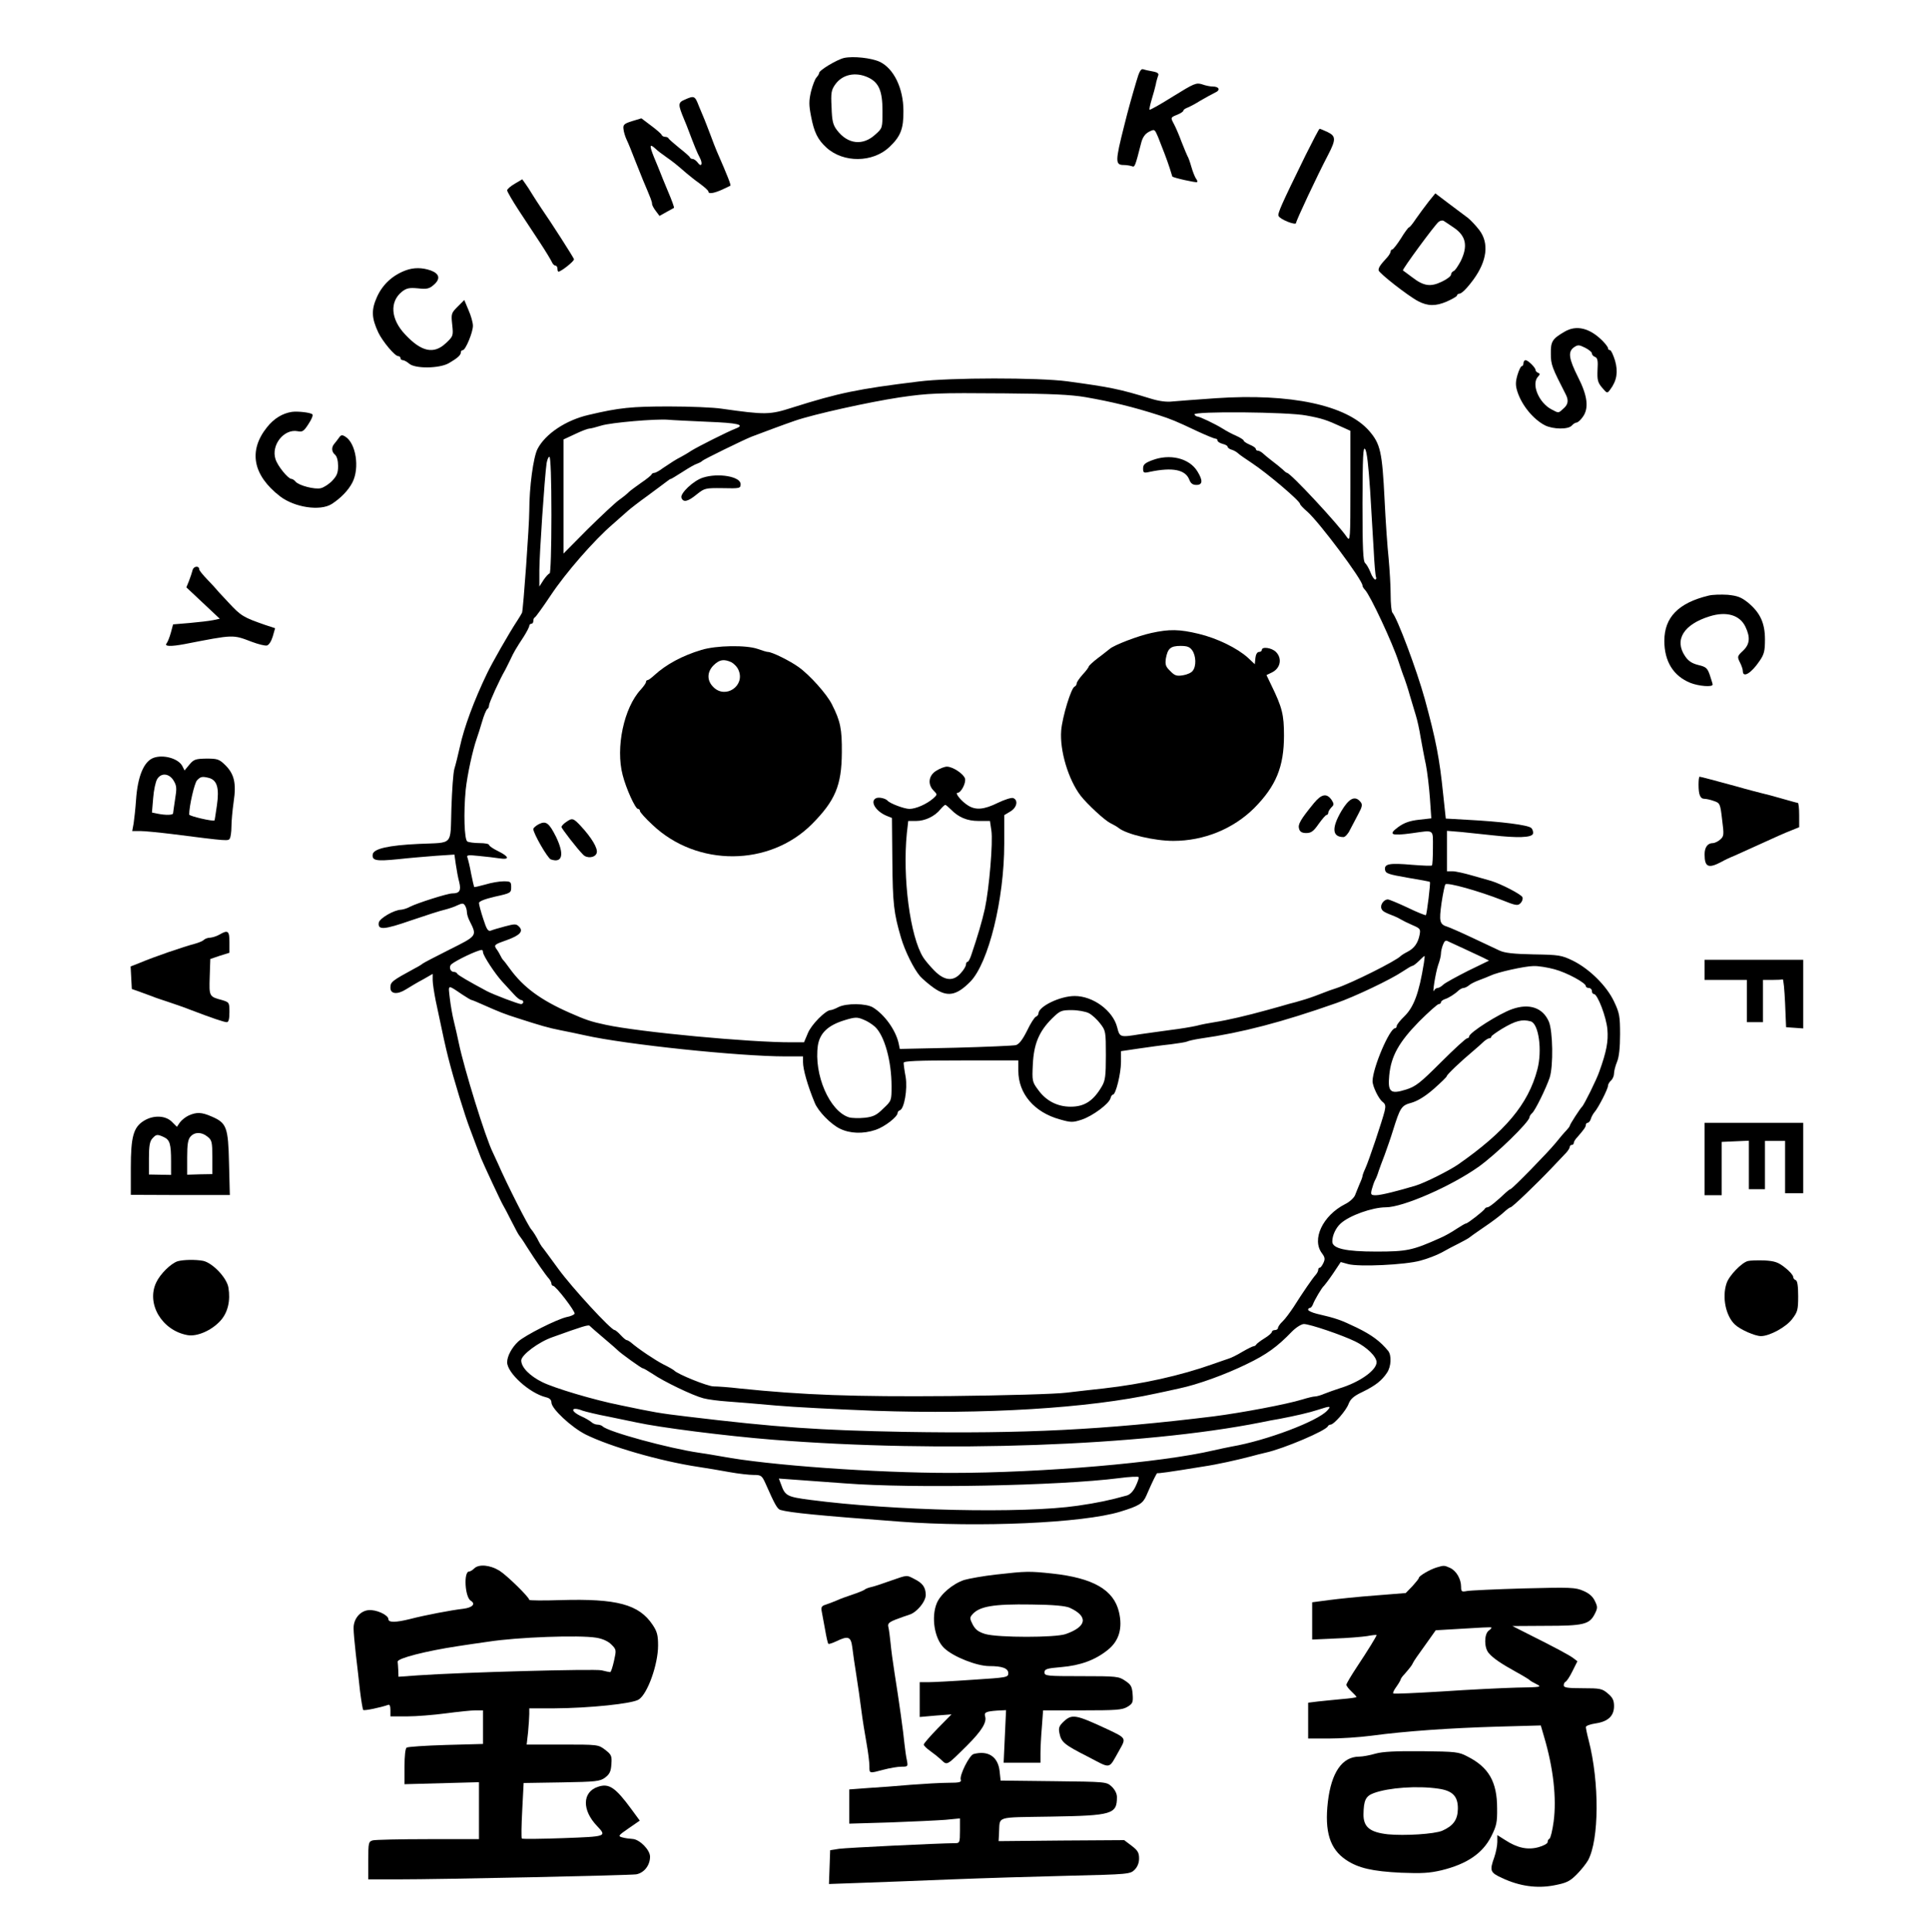 <?xml version="1.0" standalone="no"?>
<!DOCTYPE svg PUBLIC "-//W3C//DTD SVG 20010904//EN"
 "http://www.w3.org/TR/2001/REC-SVG-20010904/DTD/svg10.dtd">
<svg version="1.0" xmlns="http://www.w3.org/2000/svg"
 width="959pt" height="960pt" viewBox="0 0 959 960"
 preserveAspectRatio="xMidYMid meet">
<g transform="translate(0,960) scale(0.1,-0.1)"
fill="#000000" stroke="none">
<path d="M4194 9312 c-35 -8 -124 -61 -124 -75 0 -5 -6 -14 -13 -22 -7 -7 -19
-38 -27 -69 -11 -47 -11 -68 0 -124 15 -79 33 -116 77 -156 84 -76 229 -75
312 3 56 53 71 91 70 180 0 112 -48 211 -118 244 -41 19 -131 29 -177 19z
m120 -97 c53 -25 71 -67 71 -166 0 -85 0 -86 -35 -117 -62 -58 -138 -49 -191
21 -20 26 -25 46 -27 114 -4 72 -1 86 18 113 36 51 102 64 164 35z"/>
<path d="M5647 9197 c-22 -74 -41 -141 -61 -222 -45 -178 -45 -195 -2 -195 13
0 31 -3 40 -6 15 -6 16 -3 47 118 7 26 19 43 38 53 28 14 28 14 45 -25 25 -63
44 -112 58 -155 7 -22 13 -41 13 -42 2 -6 119 -32 123 -28 3 2 1 10 -5 17 -5
7 -16 33 -23 58 -7 25 -16 50 -20 55 -3 6 -16 37 -29 70 -12 33 -29 72 -37 87
-18 34 -19 34 16 48 17 7 30 16 30 20 0 4 8 10 18 14 9 3 40 19 67 36 28 16
60 34 73 40 28 12 20 30 -12 30 -13 0 -37 5 -53 11 -29 9 -39 5 -144 -60 -62
-39 -115 -69 -117 -66 -2 2 3 25 11 52 8 26 17 59 20 73 2 14 8 32 11 42 6 12
0 18 -26 23 -18 3 -40 8 -48 11 -11 3 -20 -13 -33 -59z"/>
<path d="M3403 9105 c-35 -15 -35 -23 -3 -100 7 -16 16 -39 20 -50 31 -82 44
-114 57 -138 17 -32 8 -51 -11 -24 -7 9 -18 17 -24 17 -6 0 -12 3 -14 8 -1 4
-25 25 -53 47 -27 22 -51 43 -53 47 -2 5 -10 8 -17 8 -7 0 -15 4 -17 9 -1 5
-25 26 -52 46 l-49 37 -46 -14 c-39 -12 -46 -18 -43 -39 1 -13 8 -37 16 -54 8
-16 26 -61 41 -100 15 -38 33 -83 40 -100 39 -92 45 -107 45 -118 0 -7 9 -23
19 -36 l18 -24 34 19 c19 10 36 20 38 21 2 2 -11 38 -29 80 -18 43 -36 87 -40
98 -4 11 -18 44 -30 73 -24 60 -23 70 6 44 10 -10 35 -29 54 -42 34 -24 46
-33 100 -80 14 -12 44 -36 68 -53 23 -17 42 -34 42 -39 0 -13 26 -9 67 9 21
10 40 19 42 20 4 3 -12 45 -68 173 -6 14 -20 50 -31 80 -11 30 -25 64 -29 75
-5 11 -17 41 -28 67 -20 52 -23 54 -70 33z"/>
<path d="M6487 8828 c-122 -249 -139 -288 -134 -301 6 -17 87 -49 87 -35 0 11
104 233 160 340 39 75 38 92 -4 112 -19 9 -36 16 -39 16 -3 0 -34 -60 -70
-132z"/>
<path d="M2558 8687 c-21 -12 -38 -27 -38 -33 0 -6 26 -51 58 -100 32 -49 81
-123 108 -164 27 -41 52 -83 56 -92 4 -10 12 -18 18 -18 5 0 10 -7 10 -15 0
-8 2 -15 5 -15 13 0 80 53 77 62 -3 10 -113 182 -161 251 -14 21 -35 53 -46
71 -11 19 -27 43 -35 54 l-15 21 -37 -22z"/>
<path d="M7098 8597 c-18 -23 -46 -61 -62 -84 -16 -24 -31 -43 -35 -43 -3 0
-22 -25 -40 -55 -19 -30 -39 -55 -43 -55 -4 0 -8 -4 -8 -10 0 -5 -8 -19 -17
-29 -35 -38 -43 -50 -43 -64 0 -13 147 -128 197 -154 48 -25 87 -25 141 -2 29
13 52 26 52 31 0 4 5 8 10 8 12 0 37 24 71 70 68 93 79 181 30 246 -16 21 -42
49 -57 61 -16 12 -59 44 -96 72 l-66 50 -34 -42z m124 -127 c63 -42 73 -92 36
-168 -13 -24 -28 -47 -35 -49 -7 -3 -13 -11 -13 -18 0 -7 -20 -23 -46 -35 -56
-27 -90 -22 -147 22 -23 17 -44 33 -46 34 -5 4 158 226 177 241 8 7 20 9 26 5
6 -4 28 -18 48 -32z"/>
<path d="M2015 8256 c-64 -24 -113 -69 -141 -130 -30 -66 -28 -106 6 -179 22
-45 82 -117 99 -117 6 0 11 -4 11 -10 0 -5 5 -10 12 -10 6 0 20 -8 31 -17 28
-26 150 -25 197 2 43 25 60 40 60 54 0 6 4 11 10 11 13 0 50 88 50 121 0 16
-10 51 -22 78 l-21 50 -33 -33 c-31 -31 -33 -35 -27 -89 6 -56 5 -58 -31 -92
-60 -57 -122 -44 -203 43 -72 76 -78 163 -15 213 22 17 36 20 79 16 44 -5 56
-2 78 17 35 30 29 56 -15 72 -43 15 -85 15 -125 0z"/>
<path d="M7775 7952 c-62 -36 -70 -49 -69 -110 0 -55 6 -69 75 -204 14 -28 11
-49 -13 -69 -25 -23 -22 -23 -58 -4 -64 33 -103 127 -67 164 10 11 10 14 0 18
-7 3 -13 9 -13 14 0 12 -37 49 -50 49 -5 0 -10 -7 -10 -15 0 -8 -4 -15 -9 -15
-4 0 -14 -20 -21 -44 -10 -35 -10 -52 0 -83 22 -68 79 -137 137 -167 41 -20
116 -21 133 -1 7 8 18 15 24 15 6 0 20 13 30 27 32 43 25 105 -23 199 -46 92
-51 126 -20 148 19 13 25 13 55 -2 18 -9 34 -22 34 -28 0 -7 7 -15 16 -18 12
-5 15 -19 12 -64 -2 -51 1 -63 23 -89 25 -29 25 -29 40 -9 33 44 40 88 24 144
-9 29 -20 52 -25 52 -6 0 -10 4 -10 10 0 5 -13 22 -28 37 -63 63 -129 79 -187
45z"/>
<path d="M4565 7704 c-303 -37 -398 -57 -626 -129 -115 -37 -135 -37 -354 -6
-38 6 -156 11 -261 11 -185 0 -247 -6 -399 -42 -113 -26 -215 -94 -254 -169
-21 -41 -41 -189 -41 -308 0 -72 -30 -490 -36 -506 -2 -5 -13 -23 -24 -40 -41
-62 -124 -208 -149 -260 -66 -137 -115 -270 -136 -367 -9 -40 -21 -89 -27
-108 -6 -19 -12 -108 -15 -198 -6 -189 13 -168 -163 -176 -150 -7 -224 -24
-228 -52 -4 -31 16 -35 126 -24 53 6 138 13 189 17 l91 6 7 -49 c4 -27 11 -67
17 -88 10 -42 2 -56 -35 -56 -23 0 -174 -48 -209 -66 -14 -8 -34 -14 -45 -15
-35 -1 -108 -43 -111 -65 -5 -37 26 -35 161 12 73 25 148 49 167 53 19 5 48
14 63 22 24 11 30 11 38 -2 5 -8 9 -22 9 -32 0 -10 6 -30 14 -45 37 -74 38
-72 -102 -142 -70 -35 -129 -66 -132 -69 -3 -3 -20 -14 -38 -23 -116 -63 -122
-68 -122 -97 0 -31 34 -35 77 -8 21 13 59 36 86 50 l47 27 0 -31 c0 -16 7 -62
15 -102 39 -186 48 -226 62 -282 28 -111 83 -290 109 -357 8 -21 21 -57 30
-80 9 -24 20 -52 24 -63 14 -34 100 -219 110 -235 5 -8 24 -44 42 -80 18 -36
35 -67 38 -70 3 -3 20 -27 37 -55 45 -71 96 -144 111 -160 6 -7 12 -18 12 -24
0 -6 4 -11 8 -11 14 0 113 -130 107 -139 -3 -5 -20 -13 -38 -16 -50 -11 -208
-91 -242 -122 -32 -30 -55 -73 -55 -103 0 -53 111 -154 193 -174 18 -4 27 -13
27 -26 0 -31 99 -123 170 -159 121 -60 368 -132 560 -161 41 -6 111 -18 155
-26 44 -8 98 -14 120 -14 37 0 41 -3 59 -43 46 -104 58 -126 74 -131 50 -14
182 -27 592 -58 394 -30 911 -7 1095 49 95 29 114 41 131 80 33 76 52 114 55
112 4 -2 52 4 229 33 68 10 166 32 235 50 22 6 56 15 75 19 90 20 299 109 308
131 2 4 8 8 13 8 17 0 78 70 90 103 9 24 25 39 70 60 65 32 95 56 121 95 21
31 23 86 6 108 -38 47 -82 80 -156 116 -79 38 -100 46 -199 69 -24 6 -43 15
-43 20 0 5 4 9 9 9 5 0 11 8 15 18 7 20 45 85 55 92 3 3 24 30 45 61 l38 57
36 -10 c53 -15 285 -4 360 17 34 9 81 27 105 40 23 13 62 34 87 46 25 13 47
25 50 28 3 3 37 27 75 53 39 26 82 59 97 73 15 14 30 25 34 25 8 0 129 116
203 194 31 33 64 68 74 78 9 10 17 23 17 28 0 6 5 10 10 10 6 0 10 5 10 10 0
6 8 19 18 29 32 37 42 50 42 61 0 5 4 10 9 10 5 0 13 9 16 20 3 11 12 26 18
33 18 20 67 115 67 131 0 7 7 19 15 26 8 7 15 23 15 35 0 12 7 39 15 58 10 24
15 70 15 137 0 90 -3 106 -30 163 -37 78 -122 162 -205 203 -56 27 -69 29
-194 31 -101 2 -144 7 -170 19 -20 9 -81 38 -136 64 -55 26 -110 50 -122 54
-40 12 -43 26 -30 119 7 47 16 89 19 92 10 11 166 -33 281 -78 69 -28 79 -29
92 -16 9 9 13 22 10 30 -5 14 -106 66 -155 81 -14 4 -56 16 -95 27 -38 11 -82
21 -97 21 l-28 0 0 101 0 100 73 -6 c39 -4 108 -11 152 -16 124 -14 195 -12
202 7 3 8 -1 22 -8 29 -15 15 -148 32 -320 41 l-105 6 -13 121 c-18 178 -36
270 -91 472 -41 148 -137 403 -161 430 -5 5 -9 45 -9 90 0 44 -5 125 -10 180
-6 55 -15 185 -20 289 -12 243 -21 280 -77 345 -112 128 -391 187 -761 162
-92 -6 -188 -14 -214 -16 -30 -4 -68 1 -110 14 -156 48 -202 57 -415 86 -143
19 -581 19 -738 -1z m830 -78 c126 -22 235 -48 365 -90 56 -18 84 -29 187 -78
45 -21 87 -38 92 -38 6 0 11 -4 11 -10 0 -5 11 -12 25 -16 14 -3 25 -10 25
-14 0 -5 9 -12 20 -15 11 -3 26 -12 32 -18 7 -7 38 -28 68 -48 76 -50 240
-189 240 -204 0 -4 16 -21 36 -38 60 -53 274 -339 274 -367 0 -5 6 -15 13 -22
26 -28 136 -262 167 -358 10 -30 22 -66 28 -80 5 -14 18 -52 27 -85 10 -33 23
-78 30 -100 7 -22 18 -71 24 -110 7 -38 18 -99 26 -135 7 -36 16 -110 20 -166
l7 -101 -62 -7 c-45 -5 -73 -15 -102 -36 -52 -38 -36 -45 67 -31 114 16 105
22 105 -72 0 -46 -2 -86 -5 -88 -2 -3 -46 -1 -97 3 -114 10 -140 5 -136 -24 3
-19 15 -23 112 -40 60 -10 110 -19 111 -21 4 -4 -15 -160 -20 -165 -2 -2 -43
14 -90 37 -47 22 -92 41 -99 41 -20 0 -39 -27 -32 -45 5 -14 15 -19 66 -39 8
-3 22 -10 30 -15 8 -5 34 -18 57 -28 40 -17 42 -20 37 -48 -8 -42 -27 -68 -60
-85 -16 -8 -31 -18 -34 -21 -20 -23 -246 -136 -320 -160 -14 -4 -50 -17 -80
-29 -30 -12 -71 -26 -90 -31 -19 -6 -48 -14 -65 -18 -16 -5 -66 -19 -110 -31
-101 -28 -196 -50 -260 -60 -27 -4 -68 -12 -90 -18 -22 -5 -80 -15 -130 -21
-49 -7 -118 -16 -151 -21 -99 -16 -100 -16 -113 35 -21 82 -119 155 -211 155
-73 0 -180 -52 -180 -87 0 -6 -6 -13 -13 -16 -7 -3 -27 -34 -44 -70 -22 -44
-39 -66 -55 -71 -13 -3 -148 -9 -300 -13 l-277 -6 -6 29 c-15 65 -69 141 -127
177 -34 21 -132 22 -172 2 -15 -8 -33 -15 -39 -15 -24 0 -96 -72 -113 -115
l-19 -45 -60 0 c-208 -1 -760 51 -925 87 -72 15 -101 25 -180 60 -143 63 -229
126 -296 218 -16 22 -31 42 -35 45 -3 3 -8 12 -12 20 -4 8 -12 23 -19 32 -16
22 -12 24 53 47 63 23 81 43 58 66 -14 14 -21 14 -70 1 -30 -8 -61 -17 -70
-21 -14 -5 -21 6 -38 59 -12 36 -21 71 -21 78 0 9 29 20 80 32 78 17 80 19 80
47 0 27 -3 29 -38 29 -21 0 -62 -7 -91 -16 -29 -8 -54 -14 -55 -12 -1 2 -8 31
-15 66 -6 35 -15 70 -18 79 -6 14 1 15 58 9 35 -3 81 -9 102 -12 51 -8 47 9
-8 36 -25 12 -45 26 -45 31 0 5 -21 9 -47 9 -27 0 -54 4 -61 8 -15 10 -19 143
-8 257 8 74 34 195 55 255 5 14 17 51 26 82 9 32 21 60 26 64 5 3 9 11 9 19 0
12 54 131 80 175 4 8 16 31 25 50 18 39 28 56 68 117 15 24 27 47 27 53 0 5 5
10 10 10 6 0 10 6 10 14 0 8 3 16 8 18 4 2 39 50 77 107 76 115 218 277 310
356 32 28 66 58 77 68 10 9 55 44 101 77 45 33 87 65 94 70 7 6 14 10 17 10 2
0 28 16 58 35 29 19 62 38 73 41 11 4 22 10 25 14 5 6 202 103 245 120 58 22
165 62 215 79 92 32 368 93 520 116 145 21 184 23 525 20 227 -2 324 -6 400
-19z m1096 -91 c77 -14 101 -22 177 -57 l42 -19 0 -277 c0 -261 -1 -275 -17
-252 -42 63 -281 320 -298 320 -3 0 -13 8 -23 18 -10 9 -33 28 -52 42 -18 14
-39 31 -46 38 -7 6 -17 12 -23 12 -6 0 -11 4 -11 9 0 5 -13 14 -30 21 -16 7
-30 16 -30 20 0 4 -17 15 -37 24 -21 9 -51 25 -68 36 -35 22 -114 60 -126 60
-4 0 -11 5 -14 10 -10 17 465 13 556 -5z m-2978 -31 c156 -6 192 -15 142 -34
-39 -15 -186 -89 -220 -110 -16 -11 -39 -24 -50 -30 -26 -13 -52 -30 -92 -57
-17 -13 -36 -23 -41 -23 -6 0 -12 -3 -14 -7 -1 -5 -25 -24 -53 -43 -27 -19
-54 -39 -60 -45 -5 -6 -27 -24 -48 -39 -21 -15 -92 -82 -158 -147 l-119 -120
0 283 0 284 58 27 c31 15 63 27 70 27 7 0 34 7 60 15 48 15 270 34 332 29 19
-2 106 -6 193 -10z m3295 -341 c6 -103 14 -239 18 -302 3 -63 8 -120 11 -128
3 -7 1 -13 -4 -13 -5 0 -16 16 -23 35 -8 20 -20 41 -27 47 -10 8 -13 74 -13
297 1 234 3 283 13 269 9 -10 17 -85 25 -205z m-4068 -123 c0 -166 -4 -290 -9
-290 -5 0 -18 -15 -30 -32 l-21 -33 0 80 c0 76 26 463 36 533 3 17 9 32 14 32
6 0 10 -113 10 -290z m4535 -2155 c33 -15 74 -35 92 -43 l32 -16 -105 -51
c-57 -29 -112 -59 -122 -68 -10 -10 -23 -17 -29 -17 -6 0 -14 -6 -17 -12 -11
-26 7 88 20 126 8 21 14 47 14 57 0 10 4 29 10 44 8 20 13 24 27 16 10 -5 45
-21 78 -36z m-4875 -17 c0 -16 59 -107 97 -148 17 -19 43 -47 57 -62 14 -16
30 -28 36 -28 5 0 10 -4 10 -10 0 -5 -5 -10 -11 -10 -13 0 -134 46 -169 64
-88 47 -145 80 -148 87 -2 5 -10 9 -17 9 -18 0 -26 26 -12 38 26 21 127 69
150 71 4 1 7 -4 7 -11z m4675 -55 c-24 -149 -50 -218 -97 -264 -21 -20 -38
-42 -38 -48 0 -6 -4 -11 -8 -11 -27 0 -111 -196 -112 -263 0 -26 31 -90 51
-104 13 -10 15 -20 9 -45 -11 -45 -78 -246 -96 -285 -8 -17 -14 -34 -14 -38 0
-4 -6 -21 -14 -38 -7 -18 -18 -43 -23 -57 -6 -14 -28 -34 -49 -44 -112 -57
-168 -176 -115 -245 14 -19 16 -28 7 -47 -6 -13 -14 -24 -18 -24 -5 0 -8 -5
-8 -11 0 -6 -6 -17 -12 -24 -15 -16 -66 -90 -110 -160 -18 -27 -42 -60 -55
-72 -13 -12 -23 -27 -23 -33 0 -5 -7 -10 -15 -10 -8 0 -15 -4 -15 -9 0 -5 -17
-20 -37 -32 -21 -13 -39 -27 -41 -31 -2 -4 -8 -8 -12 -8 -5 0 -31 -13 -57 -28
-26 -16 -57 -31 -68 -34 -11 -4 -45 -15 -75 -26 -166 -59 -352 -100 -545 -122
-49 -5 -133 -15 -185 -21 -54 -7 -302 -14 -580 -17 -479 -4 -728 5 -1047 38
-50 6 -108 10 -127 10 -30 0 -180 61 -196 79 -3 3 -26 17 -53 30 -41 21 -125
77 -164 111 -7 5 -15 10 -19 10 -4 0 -17 11 -30 25 -13 14 -26 25 -30 25 -18
0 -212 211 -279 303 -41 56 -78 107 -83 112 -4 6 -11 17 -15 25 -8 18 -30 53
-37 60 -14 14 -120 222 -167 330 -9 19 -20 43 -24 52 -37 74 -143 418 -169
543 -7 33 -18 83 -25 110 -7 28 -16 79 -20 114 -8 70 -13 69 61 19 23 -15 44
-28 48 -28 3 0 29 -11 58 -24 79 -35 106 -46 173 -67 109 -35 149 -47 210 -59
33 -6 87 -18 120 -25 203 -46 770 -105 998 -105 l87 0 0 -29 c0 -35 23 -117
58 -201 17 -43 80 -107 125 -129 51 -25 116 -27 178 -6 45 15 109 65 109 84 0
5 5 11 11 13 22 7 39 105 29 166 -6 31 -10 63 -10 70 0 9 64 12 285 12 l285 0
0 -52 c0 -113 79 -206 206 -241 56 -16 64 -16 110 -1 55 19 134 78 142 106 2
10 8 18 12 18 14 0 40 105 40 162 l0 54 88 13 c48 7 119 17 159 21 40 5 76 11
82 14 5 3 35 10 68 15 204 29 403 81 673 176 92 32 270 117 328 156 24 16 46
29 50 29 4 0 19 11 32 24 14 14 26 25 28 25 2 1 0 -16 -3 -36z m649 -30 c63
-17 156 -68 156 -84 0 -5 7 -9 15 -9 8 0 15 -7 15 -15 0 -8 4 -15 10 -15 18 0
62 -115 67 -176 5 -59 -4 -109 -40 -209 -13 -39 -77 -168 -86 -175 -8 -7 -61
-88 -61 -95 0 -3 -8 -13 -17 -23 -10 -10 -34 -38 -53 -62 -39 -48 -217 -230
-225 -230 -3 0 -13 -8 -23 -17 -43 -41 -82 -73 -91 -73 -5 0 -11 -3 -13 -7 -4
-10 -85 -73 -93 -73 -4 0 -26 -13 -49 -28 -22 -15 -59 -36 -81 -45 -136 -61
-164 -67 -317 -67 -151 0 -218 15 -218 50 0 30 17 67 41 89 43 40 158 81 225
81 85 0 323 104 459 200 88 62 255 225 255 248 0 5 6 14 13 20 15 13 69 123
87 176 19 58 16 232 -4 279 -30 69 -97 92 -182 62 -64 -22 -214 -117 -214
-136 0 -5 -5 -9 -10 -9 -6 0 -64 -53 -130 -119 -104 -104 -126 -121 -174 -136
-77 -24 -91 -13 -83 71 9 95 48 165 148 267 48 48 92 87 98 87 6 0 11 4 11 9
0 5 8 11 18 15 20 6 50 25 70 44 7 6 18 12 24 12 6 0 19 6 27 13 9 8 32 19 51
26 19 7 44 17 55 22 37 18 170 47 214 48 25 1 72 -7 105 -16z m-2314 -218 c16
-8 42 -32 57 -52 27 -35 28 -40 28 -157 0 -103 -3 -126 -20 -155 -42 -72 -86
-101 -155 -101 -66 0 -122 29 -161 83 -30 40 -31 45 -27 127 5 101 30 163 95
228 40 39 46 42 98 42 31 0 69 -7 85 -15z m-1062 -68 c47 -44 82 -170 82 -295
0 -71 0 -73 -41 -111 -33 -33 -49 -41 -92 -46 -29 -3 -64 -2 -78 2 -97 30
-176 213 -155 358 10 61 50 99 130 124 55 17 65 17 96 4 19 -7 45 -24 58 -36z
m3258 27 c40 -11 58 -145 33 -239 -45 -173 -161 -310 -395 -473 -44 -30 -163
-90 -209 -104 -86 -26 -173 -48 -198 -48 -25 0 -27 3 -21 28 4 15 11 36 16 46
6 10 14 31 18 45 5 14 18 51 30 81 11 30 30 84 41 120 37 118 42 126 94 140
30 9 68 32 110 69 35 31 64 59 64 63 1 8 67 71 129 123 20 17 44 38 54 48 10
9 23 17 28 17 6 0 10 3 10 8 0 4 24 21 53 39 67 40 100 49 143 37z m-4606
-1574 c36 -30 67 -58 70 -61 12 -13 117 -89 124 -89 4 0 26 -13 49 -28 55 -38
201 -108 252 -121 22 -6 76 -13 120 -16 44 -3 152 -12 240 -20 88 -8 307 -19
487 -26 551 -19 1065 12 1403 86 33 7 85 18 115 25 91 19 229 69 335 121 98
47 152 86 225 162 21 21 47 37 59 37 29 0 191 -55 256 -87 57 -28 105 -75 105
-103 0 -40 -85 -100 -185 -130 -22 -7 -55 -19 -73 -26 -18 -8 -40 -14 -48 -14
-9 0 -37 -7 -63 -15 -78 -24 -301 -66 -441 -84 -545 -67 -944 -87 -1535 -77
-425 8 -631 22 -1080 76 -142 17 -158 20 -335 57 -130 26 -324 84 -385 114
-63 31 -105 74 -105 108 0 27 86 92 156 116 147 53 179 63 184 56 3 -3 34 -31
70 -61z m3595 -360 c-48 -53 -301 -149 -475 -179 -25 -5 -65 -13 -90 -19 -259
-61 -852 -112 -1305 -112 -374 0 -907 38 -1140 82 -33 6 -82 14 -110 18 -152
22 -452 104 -480 131 -5 5 -17 9 -26 9 -10 0 -24 6 -31 13 -7 6 -30 20 -51 29
-57 27 -49 50 9 27 16 -5 72 -19 126 -29 54 -11 117 -24 140 -29 113 -25 441
-67 678 -86 840 -67 1836 -31 2425 86 28 6 70 14 95 18 78 15 144 30 190 45
61 20 66 19 45 -4z m-952 -376 c-11 -24 -27 -41 -43 -46 -86 -24 -148 -37
-245 -51 -273 -40 -917 -25 -1329 29 -115 15 -125 20 -145 77 l-11 29 83 -6
c45 -3 156 -11 247 -18 334 -26 1062 -12 1360 26 52 7 96 9 98 5 2 -4 -5 -24
-15 -45z"/>
<path d="M5723 7312 c-34 -13 -43 -21 -43 -40 0 -22 3 -24 33 -17 114 24 178
11 197 -40 7 -18 17 -25 35 -25 31 0 33 22 5 67 -40 66 -138 90 -227 55z"/>
<path d="M3492 7226 c-47 -15 -114 -79 -106 -100 9 -24 31 -20 76 17 39 31 43
32 129 31 85 -2 89 -1 89 20 0 38 -112 57 -188 32z"/>
<path d="M5720 6454 c-65 -14 -185 -60 -206 -79 -7 -5 -32 -26 -58 -45 -25
-19 -45 -38 -46 -42 0 -4 -13 -22 -30 -40 -16 -18 -30 -38 -30 -44 0 -7 -5
-14 -10 -16 -17 -5 -61 -149 -67 -218 -8 -99 35 -244 97 -325 32 -41 118 -121
146 -135 16 -8 36 -19 44 -26 41 -31 177 -63 270 -63 152 0 297 59 402 163
108 109 148 205 148 360 0 105 -9 140 -63 251 l-24 50 27 13 c43 21 52 70 20
102 -21 21 -70 28 -70 10 0 -5 -6 -10 -14 -10 -9 0 -16 -12 -18 -30 l-3 -31
-34 32 c-53 48 -153 97 -245 119 -96 23 -145 24 -236 4z m204 -86 c19 -27 21
-78 3 -101 -6 -10 -29 -20 -49 -23 -31 -5 -41 -2 -63 21 -23 22 -26 32 -22 62
9 50 23 63 73 63 33 0 46 -5 58 -22z"/>
<path d="M3485 6370 c-96 -29 -175 -72 -234 -126 -14 -13 -29 -24 -33 -24 -5
0 -8 -4 -8 -9 0 -6 -12 -22 -26 -38 -84 -90 -126 -289 -90 -425 17 -67 63
-168 76 -168 6 0 10 -5 10 -11 0 -5 28 -37 63 -69 221 -209 580 -207 791 4
116 117 148 192 149 356 1 117 -7 156 -49 239 -25 51 -111 147 -166 186 -43
31 -132 75 -152 75 -6 0 -29 7 -51 15 -57 20 -205 18 -280 -5z m149 -61 c13
-7 30 -24 36 -40 33 -78 -65 -144 -125 -84 -33 32 -33 75 1 109 29 28 50 32
88 15z"/>
<path d="M4653 5770 c-39 -23 -45 -68 -14 -99 19 -19 19 -20 -2 -39 -32 -28
-86 -52 -118 -52 -26 0 -97 27 -109 41 -10 11 -40 18 -55 13 -35 -14 -5 -66
52 -89 l25 -10 2 -215 c2 -212 7 -257 43 -380 20 -68 64 -156 95 -192 13 -14
43 -40 67 -57 68 -48 113 -40 183 31 90 93 168 409 168 685 l0 142 30 18 c33
19 41 57 14 67 -8 3 -43 -8 -76 -24 -69 -34 -111 -38 -151 -11 -31 20 -64 61
-49 61 18 0 43 50 37 71 -8 24 -61 59 -90 59 -11 0 -35 -9 -52 -20z m71 -192
c39 -40 81 -58 139 -58 l56 0 7 -47 c9 -57 -11 -290 -32 -388 -14 -63 -36
-138 -68 -232 -6 -18 -14 -33 -18 -33 -5 0 -8 -6 -8 -13 0 -8 -11 -27 -25 -42
-37 -44 -82 -40 -132 11 -21 21 -46 51 -55 65 -66 104 -104 398 -82 618 l7 61
39 0 c44 0 93 23 121 58 10 12 21 22 24 22 3 0 15 -10 27 -22z"/>
<path d="M6529 5609 c-67 -82 -81 -106 -74 -128 4 -15 15 -21 36 -21 24 0 36
9 61 45 18 25 35 45 40 45 4 0 8 5 8 11 0 6 7 17 15 26 14 13 14 18 2 37 -24
35 -50 31 -88 -15z"/>
<path d="M6665 5569 c-49 -84 -46 -129 11 -129 7 0 22 15 31 34 10 19 29 55
42 80 20 37 22 48 11 61 -27 33 -57 18 -95 -46z"/>
<path d="M2812 5514 c-12 -8 -22 -19 -22 -24 0 -7 77 -107 107 -137 19 -21 61
-16 68 8 7 22 -25 76 -81 136 -36 38 -41 39 -72 17z"/>
<path d="M2677 5504 c-15 -8 -27 -19 -27 -24 0 -22 71 -145 87 -151 58 -20 68
25 26 112 -35 70 -50 81 -86 63z"/>
<path d="M1450 7553 c-46 -7 -89 -33 -123 -76 -94 -117 -71 -239 65 -344 72
-55 199 -74 256 -38 45 29 83 68 103 107 37 72 18 195 -35 228 -16 10 -22 9
-32 -6 -8 -11 -18 -24 -24 -31 -14 -17 -12 -39 5 -53 9 -8 15 -29 15 -56 0
-34 -6 -49 -29 -73 -16 -17 -41 -33 -56 -37 -30 -8 -110 13 -126 32 -6 8 -16
14 -21 14 -16 0 -68 63 -79 98 -23 70 42 152 110 139 24 -5 31 0 54 36 15 22
24 44 19 48 -10 9 -72 16 -102 12z"/>
<path d="M957 6767 c-3 -12 -11 -36 -18 -54 l-13 -32 83 -78 83 -78 -33 -7
c-19 -4 -71 -10 -116 -14 l-83 -7 -11 -41 c-6 -22 -16 -47 -21 -53 -13 -16 19
-17 89 -4 247 48 238 48 335 11 32 -12 65 -20 74 -18 10 2 22 21 29 44 l12 42
-46 15 c-112 39 -123 45 -186 113 -36 38 -65 70 -65 71 0 1 -18 20 -40 43 -22
23 -40 45 -40 50 0 20 -28 17 -33 -3z"/>
<path d="M8490 6640 c-150 -36 -220 -108 -220 -225 0 -102 45 -175 130 -209
41 -16 110 -22 110 -8 0 4 -7 25 -14 47 -12 35 -19 41 -57 50 -32 8 -50 20
-66 44 -55 81 -7 158 122 198 83 26 150 7 178 -52 25 -53 22 -87 -13 -120 -28
-26 -28 -29 -15 -56 8 -15 15 -35 15 -44 0 -36 42 -11 83 50 23 33 27 50 27
107 0 82 -24 133 -84 183 -34 27 -52 34 -101 39 -33 2 -76 1 -95 -4z"/>
<path d="M761 5833 c-47 -19 -77 -92 -85 -208 -3 -44 -9 -97 -12 -117 l-7 -38
39 0 c22 0 93 -7 159 -15 281 -36 279 -35 287 -22 4 6 8 33 8 59 0 26 5 81 11
123 14 93 3 139 -43 184 -29 28 -38 31 -92 31 -55 -1 -63 -4 -85 -30 l-24 -29
-11 22 c-20 38 -96 59 -145 40z m102 -113 c15 -25 16 -38 7 -92 -5 -35 -10
-66 -10 -70 0 -9 -36 -10 -76 -2 l-29 6 6 71 c3 40 12 82 20 95 20 33 60 29
82 -8z m175 14 c41 -11 52 -51 40 -135 -6 -41 -11 -75 -12 -76 -6 -7 -126 21
-126 29 0 42 26 156 39 170 18 19 26 20 59 12z"/>
<path d="M8440 5701 c0 -51 8 -71 30 -71 9 0 31 -5 47 -11 29 -10 31 -13 40
-92 10 -76 9 -83 -9 -99 -11 -10 -28 -18 -37 -18 -26 0 -41 -21 -41 -56 0 -64
19 -72 86 -36 10 6 39 20 64 30 25 11 77 35 115 52 99 45 125 57 168 74 l37
15 0 60 c0 34 -3 61 -7 61 -5 0 -39 10 -78 21 -38 11 -86 24 -105 28 -19 5
-71 18 -115 31 -106 29 -185 50 -190 50 -3 0 -5 -18 -5 -39z"/>
<path d="M1090 4955 c-14 -8 -34 -14 -45 -15 -12 0 -26 -5 -32 -11 -6 -6 -26
-14 -44 -19 -57 -15 -201 -64 -279 -97 l-41 -16 3 -56 3 -56 45 -16 c25 -9 52
-19 60 -22 8 -4 42 -15 75 -26 33 -11 85 -29 115 -41 102 -39 164 -60 177 -60
9 0 13 16 13 50 0 48 -1 49 -37 60 -64 17 -64 18 -61 115 l3 89 47 16 48 15 0
53 c0 56 -7 62 -50 37z"/>
<path d="M8470 4780 l0 -50 105 0 105 0 0 -105 0 -105 40 0 40 0 0 105 0 105
45 0 c25 0 48 1 53 3 4 1 9 -52 12 -118 l5 -120 43 -3 42 -3 0 170 0 171 -245
0 -245 0 0 -50z"/>
<path d="M937 4056 c-15 -7 -34 -22 -43 -34 l-15 -22 -25 25 c-32 32 -92 34
-139 5 -52 -32 -65 -79 -65 -234 l0 -134 246 -1 246 0 -4 157 c-4 181 -12 201
-86 233 -50 22 -75 23 -115 5z m94 -105 c22 -17 24 -27 24 -103 l0 -83 -62 -1
-63 -2 0 86 c0 65 4 90 17 104 21 23 55 23 84 -1z m-217 -2 c30 -14 36 -34 36
-121 l0 -67 -55 1 -55 1 0 80 c0 61 4 85 17 99 19 21 24 22 57 7z"/>
<path d="M8470 3840 l0 -180 43 0 42 0 0 132 0 133 68 3 67 3 0 -121 0 -120
40 0 40 0 0 120 0 120 50 0 50 0 0 -130 0 -130 45 0 45 0 0 175 0 175 -245 0
-245 0 0 -180z"/>
<path d="M883 3332 c-34 -11 -87 -63 -107 -106 -50 -106 29 -238 155 -261 48
-9 121 23 165 72 36 40 50 99 39 164 -8 49 -79 123 -126 133 -38 7 -96 6 -126
-2z"/>
<path d="M8685 3333 c-31 -8 -94 -73 -106 -111 -23 -69 -4 -162 42 -205 27
-25 99 -57 129 -57 43 0 126 45 156 86 26 34 29 45 29 112 0 51 -4 77 -12 80
-7 2 -13 10 -13 17 0 7 -18 28 -40 45 -34 27 -51 33 -103 36 -34 1 -71 0 -82
-3z"/>
<path d="M2356 1805 c-8 -8 -19 -15 -25 -15 -28 0 -21 -127 8 -145 26 -16 9
-34 -36 -40 -61 -7 -192 -32 -265 -51 -72 -18 -108 -18 -108 -1 0 21 -61 49
-99 45 -42 -4 -75 -44 -74 -91 0 -17 5 -75 11 -127 6 -52 16 -135 21 -184 6
-48 13 -91 16 -94 5 -5 86 12 123 25 8 4 12 -5 12 -26 l0 -31 83 0 c45 0 132
7 192 15 61 8 127 15 148 15 l37 0 0 -84 0 -83 -184 -5 c-102 -3 -189 -9 -195
-13 -7 -3 -11 -42 -11 -94 l0 -88 185 5 185 5 0 -142 0 -141 -252 0 c-139 0
-263 -3 -275 -6 -22 -6 -23 -11 -23 -100 l0 -94 138 0 c244 0 1156 20 1193 25
39 7 69 44 69 88 0 34 -53 87 -88 88 -15 1 -38 4 -51 8 -21 6 -19 9 33 45 l55
38 -41 56 c-80 109 -112 131 -167 112 -78 -26 -80 -116 -4 -195 49 -52 48 -52
-168 -60 -110 -4 -203 -5 -206 -2 -3 4 -2 67 2 141 l7 135 188 3 c173 3 191 5
217 24 22 17 29 30 31 67 3 41 0 47 -31 71 -34 26 -36 26 -212 26 l-178 0 7
61 c3 34 6 75 6 90 l0 29 123 0 c174 1 390 23 421 44 44 28 96 175 96 268 0
52 -5 70 -27 103 -68 102 -178 131 -456 123 -87 -3 -157 -2 -157 1 0 13 -110
121 -148 145 -47 29 -103 34 -126 11z m607 -344 c31 -5 58 -17 75 -34 25 -25
25 -27 13 -81 -7 -31 -15 -56 -19 -56 -4 0 -23 4 -43 9 -35 8 -697 -10 -911
-25 l-98 -7 -1 32 c-1 17 -2 36 -3 43 -1 17 141 53 299 77 39 6 106 16 150 22
147 23 454 34 538 20z"/>
<path d="M7138 1810 c-33 -10 -88 -42 -88 -52 0 -4 -15 -22 -32 -41 l-33 -34
-150 -12 c-82 -6 -187 -17 -232 -23 l-83 -11 0 -92 0 -93 113 5 c61 2 133 8
160 12 26 5 47 7 47 5 0 -6 -45 -79 -97 -157 -29 -44 -53 -84 -53 -90 0 -5 11
-20 25 -33 14 -13 25 -25 25 -28 0 -2 -33 -7 -72 -10 -40 -4 -94 -9 -120 -12
l-48 -6 0 -89 0 -89 103 0 c56 0 152 6 212 14 171 23 390 38 625 45 l216 6 16
-55 c47 -158 63 -307 48 -422 -6 -45 -16 -85 -21 -86 -5 -2 -9 -9 -9 -17 0 -7
-20 -18 -45 -25 -54 -15 -106 -4 -167 36 l-38 24 0 -34 c0 -18 -7 -53 -15 -76
-24 -67 -21 -76 38 -103 87 -41 173 -53 258 -37 62 12 78 19 113 54 23 23 48
55 57 71 55 102 57 386 3 596 -8 30 -14 60 -14 66 0 6 21 14 48 18 62 9 92 37
92 86 0 29 -7 43 -31 63 -28 24 -38 26 -125 26 -74 0 -94 3 -94 14 0 8 4 16 9
18 5 2 21 25 34 52 l25 50 -21 16 c-22 16 -87 51 -227 121 l-75 38 164 1 c188
0 218 7 244 57 16 31 16 37 2 66 -10 22 -29 39 -58 51 -39 17 -61 18 -296 12
-139 -4 -267 -10 -282 -13 -26 -5 -29 -3 -29 21 0 39 -24 80 -55 94 -29 13
-30 13 -67 2z m259 -314 c-23 -18 -23 -86 1 -112 22 -26 63 -53 137 -94 33
-18 62 -36 65 -39 3 -4 19 -13 35 -21 28 -14 22 -15 -100 -17 -71 -2 -237 -10
-368 -19 -132 -8 -241 -13 -244 -10 -3 3 4 18 16 34 12 17 21 33 21 36 0 3 8
15 18 25 26 30 39 46 43 57 2 6 29 45 59 86 l54 76 136 8 c74 5 137 8 140 6 3
-2 -3 -9 -13 -16z"/>
<path d="M4950 1775 c-63 -7 -135 -20 -159 -27 -57 -19 -117 -70 -136 -115
-29 -69 -12 -177 36 -223 44 -43 162 -90 225 -90 64 0 94 -11 94 -35 0 -21 -5
-22 -177 -33 -98 -7 -197 -12 -220 -12 l-43 0 0 -86 0 -87 79 7 79 6 -69 -70
c-38 -39 -69 -75 -69 -80 0 -5 14 -19 31 -31 17 -12 42 -32 56 -45 30 -28 25
-31 128 71 74 74 99 116 90 145 -6 20 4 25 62 29 l42 2 -6 -130 -6 -131 91 0
92 0 0 48 c0 26 3 84 7 130 l6 82 194 0 c167 0 199 2 224 17 27 16 30 22 27
63 -3 38 -8 48 -37 67 -32 22 -43 23 -217 23 -173 0 -184 1 -184 19 0 16 11
20 83 26 95 8 169 35 231 85 57 45 75 109 56 189 -26 110 -128 169 -332 191
-114 12 -127 12 -278 -5z m365 -165 c94 -43 86 -94 -20 -131 -52 -18 -333 -18
-398 0 -34 10 -49 21 -63 46 -15 29 -16 36 -4 50 35 42 105 54 295 51 110 -1
169 -7 190 -16z"/>
<path d="M4425 1744 c-38 -14 -81 -28 -95 -31 -14 -3 -30 -9 -35 -14 -6 -4
-33 -15 -60 -24 -28 -9 -63 -22 -80 -30 -16 -7 -41 -16 -53 -20 -19 -6 -23
-12 -19 -33 3 -15 10 -56 17 -92 6 -35 13 -67 16 -69 2 -3 20 3 39 12 60 29
73 24 80 -30 3 -27 12 -88 20 -138 8 -49 19 -128 25 -175 6 -47 18 -121 26
-165 8 -44 14 -95 14 -112 0 -38 -2 -37 70 -18 30 8 70 15 89 15 33 0 33 1 27
33 -4 17 -9 55 -12 82 -5 55 -27 212 -49 350 -8 50 -17 117 -20 150 -3 32 -8
68 -11 80 -4 16 3 23 38 37 24 9 53 19 65 23 37 10 83 65 83 99 -1 38 -15 58
-57 79 -39 20 -32 21 -118 -9z"/>
<path d="M5285 1044 c-22 -21 -26 -31 -21 -56 9 -46 23 -58 141 -118 120 -62
101 -66 158 34 33 58 33 58 -58 101 -161 75 -178 78 -220 39z"/>
<path d="M6835 885 c-27 -8 -64 -15 -81 -15 -85 0 -139 -79 -156 -225 -17
-148 10 -234 90 -288 61 -41 131 -57 274 -64 102 -4 140 -2 200 12 127 31 205
84 248 169 26 52 30 69 29 140 0 131 -42 203 -146 256 -45 24 -58 25 -228 27
-130 1 -194 -2 -230 -12z m311 -174 c72 -10 99 -38 98 -101 -1 -54 -23 -84
-77 -108 -39 -17 -188 -26 -271 -18 -89 10 -121 36 -121 98 1 72 11 92 52 107
74 27 216 37 319 22z"/>
<path d="M4838 883 c-21 -5 -72 -107 -64 -128 4 -12 -6 -15 -62 -15 -37 0
-121 -5 -187 -10 -66 -6 -162 -13 -212 -16 l-93 -7 0 -85 0 -85 203 6 c111 4
235 10 275 13 l72 7 0 -62 c0 -57 -2 -61 -22 -61 -95 -1 -542 -23 -578 -28
l-45 -7 -3 -84 -3 -84 168 6 c92 3 292 11 443 17 151 6 412 14 580 18 297 7
306 8 328 30 14 14 22 34 22 56 0 29 -7 40 -37 63 l-37 28 -312 -2 -312 -3 2
38 c6 89 -26 79 259 84 304 5 327 12 327 97 0 17 -10 37 -26 52 -26 24 -26 24
-289 27 l-263 3 -5 47 c-8 72 -57 104 -129 85z"/>
</g>
</svg>
